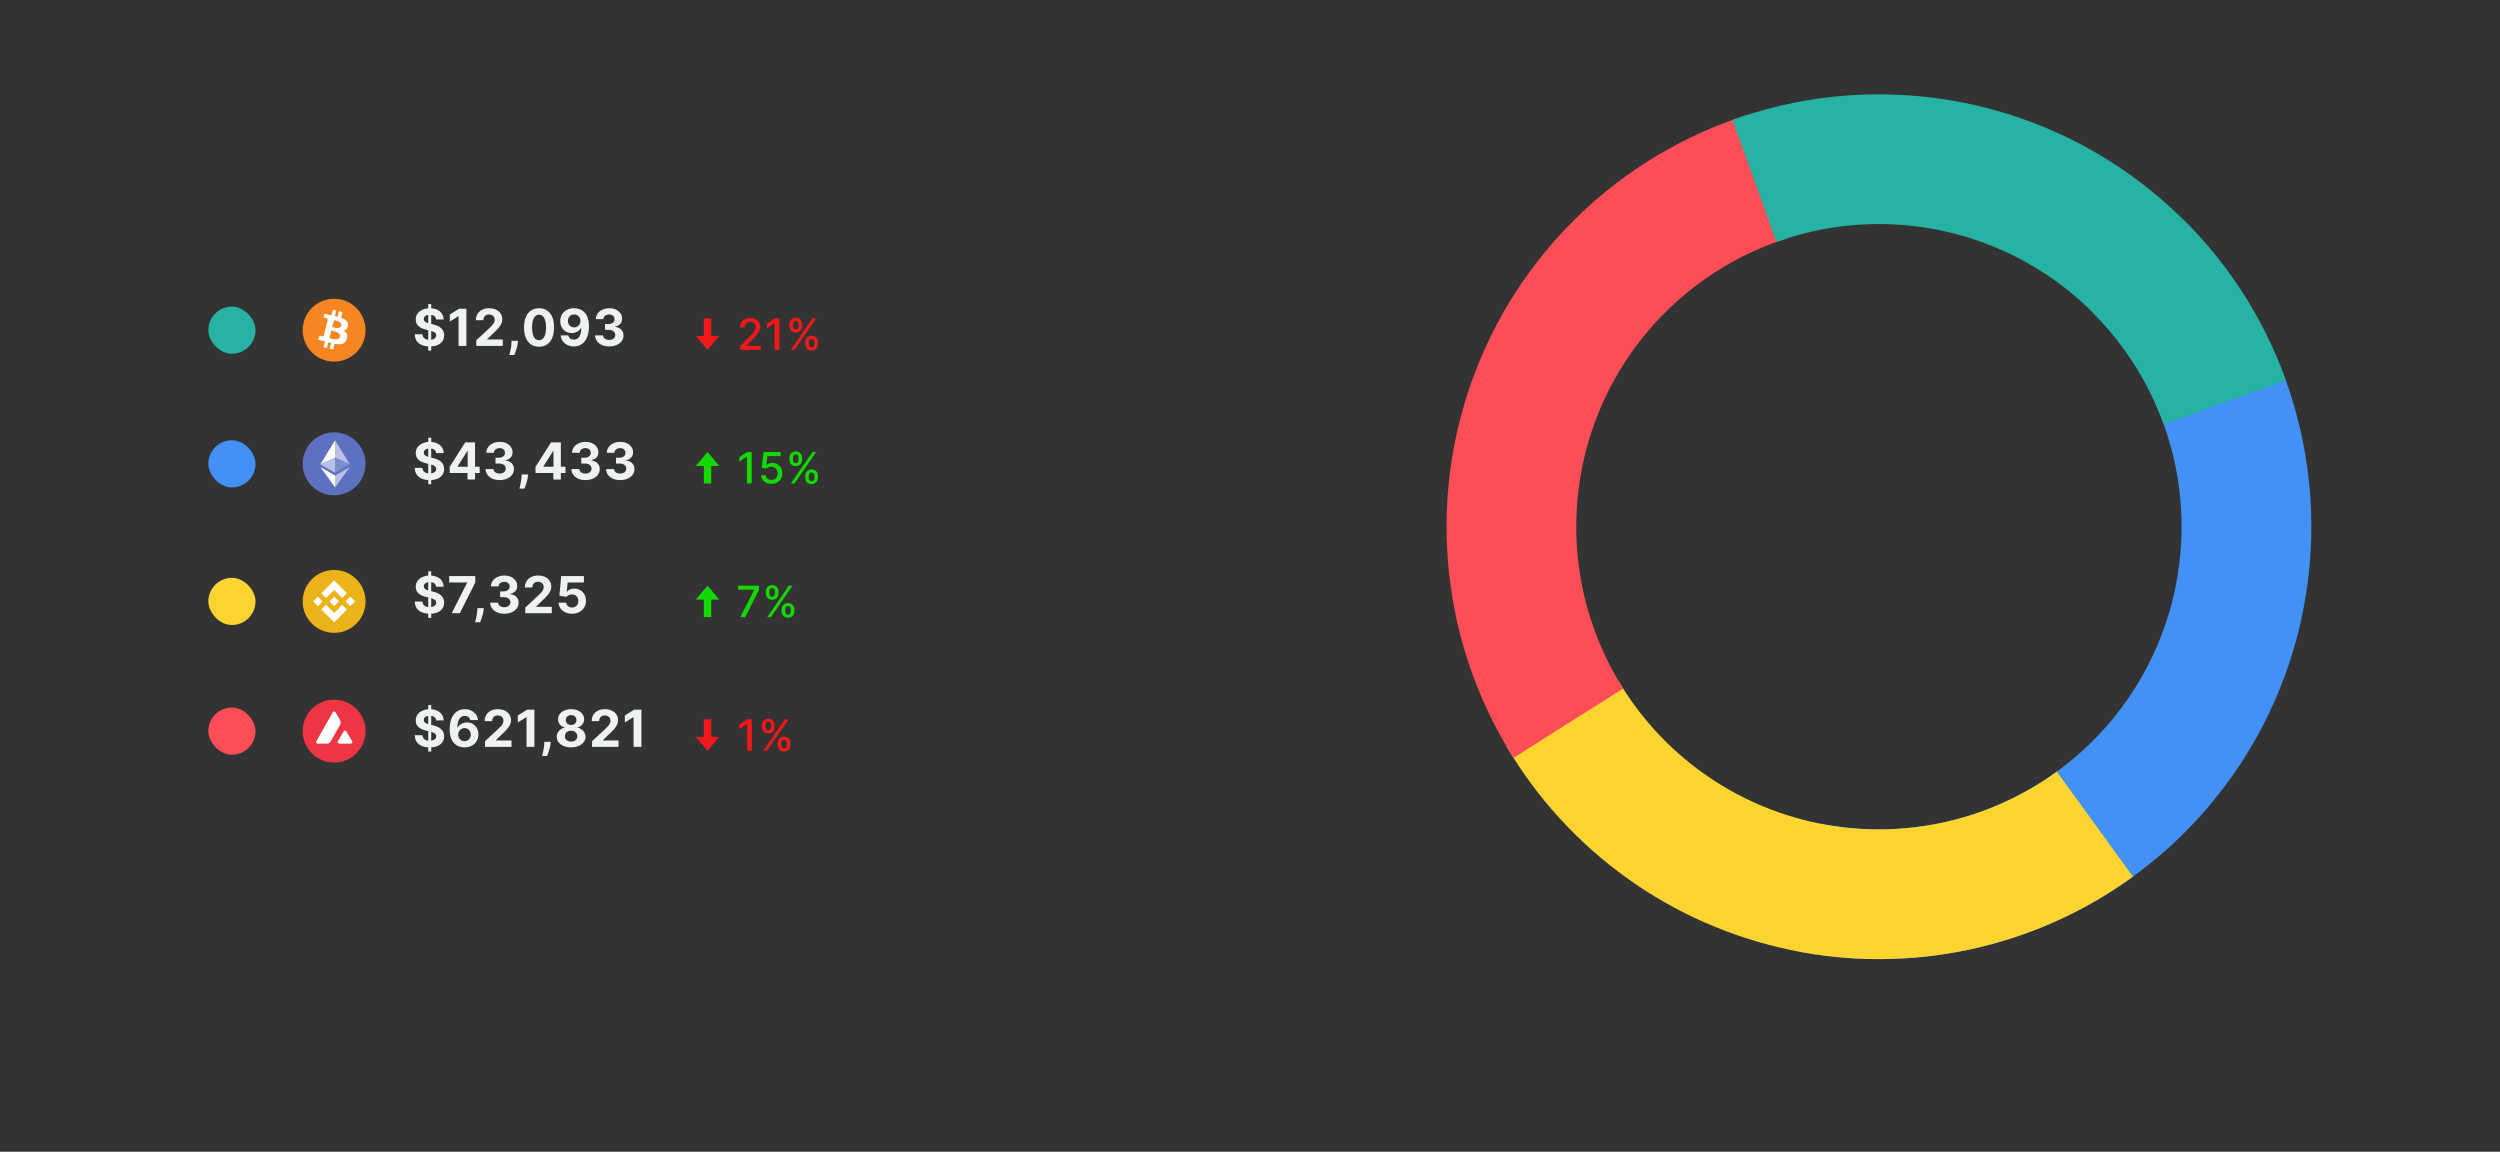 <svg width="636" height="293" viewBox="0 0 636 293" fill="none" xmlns="http://www.w3.org/2000/svg">
<rect x="0" y="0" width="636" height="293" fill="#333333" stroke="none"/>
<path d="M555.782 56.218C572.404 72.84 583.264 94.35 586.77 117.594C590.276 140.838 586.243 164.594 575.263 185.38C564.283 206.165 546.934 222.886 525.758 233.092C504.582 243.298 480.693 246.451 457.594 242.091L463.716 209.664C479.885 212.716 496.607 210.508 511.43 203.364C526.254 196.22 538.398 184.515 546.084 169.966C553.77 155.416 556.593 138.787 554.139 122.516C551.685 106.245 544.083 91.188 532.447 79.553L555.782 56.218Z" fill="#4391F4"/>
<path d="M542.63 223.011C530.22 232.022 516.063 238.338 501.068 241.554C486.073 244.77 470.571 244.815 455.558 241.686C440.544 238.557 426.351 232.324 413.889 223.385C401.427 214.447 390.972 203.002 383.194 189.784L411.636 173.049C417.08 182.301 424.399 190.313 433.122 196.57C441.846 202.827 451.781 207.19 462.29 209.38C472.8 211.571 483.651 211.539 494.148 209.288C504.644 207.037 514.554 202.615 523.241 196.308L542.63 223.011Z" fill="#FED530"/>
<path d="M385.034 192.798C376.061 178.612 370.454 162.56 368.643 145.872C366.831 129.185 368.862 112.304 374.581 96.522C380.3 80.741 389.555 66.477 401.637 54.825C413.719 43.172 428.308 34.439 444.286 29.294L454.4 60.706C443.216 64.307 433.004 70.42 424.546 78.577C416.089 86.734 409.61 96.718 405.607 107.765C401.604 118.813 400.182 130.629 401.45 142.311C402.718 153.992 406.643 165.228 412.924 175.159L385.034 192.798Z" fill="#FD4E57"/>
<path d="M440.753 30.498C454.345 25.607 468.768 23.44 483.197 24.123C497.626 24.805 511.78 28.323 524.85 34.476C537.919 40.628 549.649 49.294 559.37 59.98C569.09 70.666 576.611 83.161 581.502 96.753L550.451 107.927C547.028 98.413 541.763 89.666 534.959 82.186C528.155 74.706 519.944 68.64 510.795 64.333C501.646 60.026 491.739 57.564 481.638 57.086C471.538 56.608 461.442 58.125 451.927 61.548L440.753 30.498Z" fill="#26B3A3"/>
<path d="M108.942 89.182V77.364H109.7V89.182H108.942ZM110.951 81.265C110.914 80.892 110.755 80.603 110.475 80.397C110.195 80.191 109.815 80.087 109.335 80.087C109.009 80.087 108.733 80.133 108.509 80.226C108.284 80.315 108.112 80.44 107.991 80.6C107.875 80.76 107.816 80.941 107.816 81.144C107.81 81.314 107.845 81.462 107.922 81.588C108.002 81.714 108.112 81.823 108.25 81.915C108.388 82.005 108.549 82.083 108.73 82.151C108.912 82.216 109.106 82.271 109.312 82.317L110.161 82.52C110.574 82.613 110.952 82.736 111.297 82.89C111.642 83.043 111.94 83.233 112.192 83.457C112.445 83.682 112.64 83.947 112.779 84.251C112.92 84.556 112.993 84.905 112.996 85.299C112.993 85.878 112.845 86.38 112.553 86.804C112.263 87.226 111.845 87.554 111.297 87.788C110.752 88.019 110.095 88.134 109.326 88.134C108.562 88.134 107.898 88.017 107.331 87.783C106.768 87.549 106.328 87.203 106.011 86.744C105.697 86.283 105.532 85.712 105.517 85.032H107.451C107.473 85.349 107.564 85.613 107.724 85.826C107.887 86.035 108.104 86.193 108.375 86.301C108.649 86.406 108.958 86.458 109.303 86.458C109.641 86.458 109.935 86.409 110.184 86.31C110.437 86.212 110.632 86.075 110.771 85.9C110.909 85.724 110.978 85.522 110.978 85.295C110.978 85.082 110.915 84.904 110.789 84.759C110.666 84.615 110.484 84.492 110.244 84.39C110.007 84.288 109.717 84.196 109.372 84.113L108.342 83.854C107.545 83.66 106.916 83.357 106.454 82.945C105.993 82.533 105.763 81.977 105.766 81.278C105.763 80.706 105.916 80.206 106.223 79.778C106.534 79.35 106.96 79.016 107.502 78.776C108.044 78.536 108.659 78.416 109.349 78.416C110.05 78.416 110.663 78.536 111.186 78.776C111.712 79.016 112.122 79.35 112.414 79.778C112.706 80.206 112.857 80.701 112.866 81.265H110.951ZM118.658 78.546V88H116.659V80.443H116.604L114.439 81.8V80.027L116.779 78.546H118.658ZM121.165 88V86.56L124.531 83.444C124.817 83.166 125.057 82.917 125.251 82.696C125.448 82.474 125.597 82.257 125.699 82.045C125.8 81.829 125.851 81.597 125.851 81.348C125.851 81.071 125.788 80.832 125.662 80.632C125.536 80.429 125.363 80.274 125.145 80.166C124.926 80.055 124.678 80 124.401 80C124.112 80 123.86 80.058 123.644 80.175C123.429 80.292 123.263 80.46 123.146 80.678C123.029 80.897 122.97 81.157 122.97 81.459H121.073C121.073 80.84 121.213 80.303 121.493 79.847C121.773 79.392 122.165 79.039 122.67 78.79C123.175 78.541 123.757 78.416 124.415 78.416C125.092 78.416 125.682 78.536 126.183 78.776C126.688 79.013 127.08 79.343 127.361 79.764C127.641 80.186 127.781 80.669 127.781 81.214C127.781 81.571 127.71 81.923 127.568 82.271C127.43 82.619 127.182 83.005 126.825 83.43C126.468 83.851 125.965 84.358 125.315 84.948L123.935 86.301V86.366H127.905V88H121.165ZM131.77 86.707L131.719 87.215C131.679 87.621 131.602 88.026 131.488 88.429C131.377 88.836 131.26 89.203 131.137 89.533C131.017 89.862 130.92 90.121 130.846 90.308H129.572C129.618 90.127 129.681 89.873 129.761 89.546C129.841 89.223 129.917 88.86 129.988 88.457C130.058 88.054 130.103 87.643 130.122 87.224L130.145 86.707H131.77ZM137.135 88.208C136.341 88.205 135.658 88.009 135.086 87.621C134.516 87.234 134.078 86.672 133.77 85.936C133.465 85.201 133.315 84.316 133.318 83.282C133.318 82.251 133.47 81.372 133.775 80.646C134.082 79.92 134.521 79.367 135.09 78.989C135.663 78.607 136.344 78.416 137.135 78.416C137.926 78.416 138.607 78.607 139.176 78.989C139.748 79.37 140.188 79.924 140.496 80.651C140.804 81.374 140.956 82.251 140.953 83.282C140.953 84.319 140.799 85.206 140.492 85.941C140.187 86.677 139.75 87.238 139.181 87.626C138.611 88.014 137.929 88.208 137.135 88.208ZM137.135 86.55C137.677 86.55 138.11 86.278 138.433 85.733C138.756 85.189 138.916 84.371 138.913 83.282C138.913 82.565 138.839 81.968 138.691 81.491C138.547 81.014 138.34 80.655 138.073 80.415C137.808 80.175 137.496 80.055 137.135 80.055C136.597 80.055 136.166 80.324 135.843 80.863C135.52 81.401 135.357 82.208 135.353 83.282C135.353 84.008 135.426 84.615 135.57 85.101C135.718 85.584 135.926 85.947 136.194 86.19C136.461 86.43 136.775 86.55 137.135 86.55ZM146.059 78.416C146.546 78.416 147.013 78.498 147.463 78.661C147.915 78.824 148.318 79.084 148.672 79.441C149.029 79.798 149.311 80.272 149.517 80.863C149.726 81.451 149.833 82.172 149.836 83.028C149.836 83.831 149.745 84.548 149.563 85.179C149.385 85.807 149.128 86.341 148.792 86.781C148.457 87.221 148.052 87.557 147.578 87.788C147.104 88.015 146.575 88.129 145.99 88.129C145.359 88.129 144.802 88.008 144.319 87.765C143.836 87.518 143.446 87.184 143.151 86.763C142.859 86.338 142.682 85.861 142.62 85.332H144.591C144.668 85.676 144.83 85.944 145.076 86.135C145.322 86.323 145.627 86.416 145.99 86.416C146.606 86.416 147.073 86.149 147.394 85.613C147.714 85.075 147.875 84.338 147.878 83.402H147.814C147.672 83.679 147.481 83.918 147.241 84.118C147.001 84.314 146.726 84.467 146.415 84.575C146.107 84.682 145.779 84.736 145.432 84.736C144.875 84.736 144.377 84.605 143.94 84.344C143.503 84.082 143.159 83.722 142.906 83.263C142.654 82.805 142.528 82.282 142.528 81.694C142.525 81.06 142.671 80.495 142.966 80C143.262 79.504 143.674 79.116 144.204 78.836C144.736 78.553 145.355 78.413 146.059 78.416ZM146.073 79.986C145.762 79.986 145.485 80.06 145.242 80.207C145.002 80.355 144.811 80.554 144.67 80.803C144.531 81.052 144.464 81.331 144.467 81.638C144.467 81.949 144.534 82.229 144.67 82.479C144.808 82.725 144.996 82.922 145.233 83.07C145.473 83.214 145.747 83.287 146.055 83.287C146.286 83.287 146.5 83.243 146.696 83.157C146.893 83.071 147.064 82.953 147.209 82.802C147.357 82.648 147.472 82.471 147.555 82.271C147.638 82.071 147.68 81.859 147.68 81.634C147.677 81.335 147.606 81.061 147.467 80.812C147.329 80.563 147.138 80.363 146.895 80.212C146.652 80.061 146.378 79.986 146.073 79.986ZM154.975 88.129C154.286 88.129 153.672 88.011 153.133 87.774C152.598 87.534 152.175 87.204 151.864 86.786C151.556 86.364 151.398 85.878 151.388 85.327H153.401C153.413 85.558 153.489 85.761 153.627 85.936C153.769 86.109 153.957 86.243 154.191 86.338C154.424 86.433 154.688 86.481 154.98 86.481C155.285 86.481 155.554 86.427 155.788 86.32C156.022 86.212 156.205 86.063 156.337 85.872C156.47 85.681 156.536 85.461 156.536 85.212C156.536 84.959 156.465 84.736 156.323 84.542C156.185 84.345 155.985 84.191 155.723 84.081C155.465 83.97 155.157 83.914 154.8 83.914H153.918V82.446H154.8C155.101 82.446 155.368 82.394 155.599 82.289C155.832 82.185 156.014 82.04 156.143 81.856C156.273 81.668 156.337 81.449 156.337 81.2C156.337 80.963 156.28 80.755 156.166 80.577C156.056 80.395 155.899 80.254 155.695 80.152C155.495 80.05 155.262 80 154.994 80C154.723 80 154.475 80.049 154.251 80.147C154.026 80.243 153.846 80.38 153.71 80.558C153.575 80.737 153.503 80.946 153.493 81.186H151.578C151.587 80.641 151.742 80.161 152.044 79.746C152.345 79.33 152.752 79.006 153.263 78.772C153.777 78.535 154.357 78.416 155.003 78.416C155.655 78.416 156.226 78.535 156.716 78.772C157.205 79.009 157.585 79.329 157.856 79.732C158.13 80.132 158.265 80.581 158.262 81.08C158.265 81.609 158.101 82.051 157.768 82.405C157.439 82.759 157.01 82.983 156.48 83.079V83.153C157.176 83.242 157.705 83.484 158.068 83.877C158.435 84.268 158.616 84.758 158.613 85.346C158.616 85.884 158.461 86.363 158.147 86.781C157.836 87.2 157.407 87.529 156.859 87.769C156.311 88.009 155.683 88.129 154.975 88.129Z" fill="#EFF2F3"/>
<path d="M179.062 85.453V81H180.938V85.453H183L180 89L177 85.455L179.062 85.453Z" fill="#F31819"/>
<path d="M188.275 89V88.125L190.982 85.32C191.271 85.016 191.509 84.749 191.697 84.519C191.887 84.288 192.029 84.068 192.122 83.859C192.216 83.651 192.263 83.43 192.263 83.195C192.263 82.93 192.201 82.701 192.076 82.508C191.951 82.312 191.78 82.163 191.564 82.059C191.348 81.952 191.104 81.898 190.833 81.898C190.547 81.898 190.297 81.957 190.083 82.074C189.87 82.191 189.706 82.357 189.591 82.57C189.477 82.784 189.419 83.034 189.419 83.32H188.267C188.267 82.833 188.379 82.408 188.603 82.043C188.827 81.678 189.134 81.396 189.525 81.195C189.915 80.992 190.359 80.891 190.857 80.891C191.359 80.891 191.802 80.991 192.185 81.191C192.57 81.389 192.871 81.66 193.087 82.004C193.303 82.345 193.412 82.731 193.412 83.16C193.412 83.457 193.356 83.747 193.244 84.031C193.134 84.315 192.943 84.632 192.669 84.981C192.396 85.327 192.016 85.747 191.529 86.242L189.939 87.906V87.965H193.54V89H188.275ZM198.276 81V89H197.065V82.211H197.018L195.104 83.461V82.305L197.1 81H198.276ZM204.836 87.5V87.078C204.836 86.776 204.898 86.5 205.023 86.25C205.151 85.997 205.336 85.796 205.578 85.644C205.823 85.491 206.118 85.414 206.465 85.414C206.819 85.414 207.116 85.49 207.355 85.641C207.595 85.792 207.776 85.993 207.898 86.246C208.023 86.499 208.086 86.776 208.086 87.078V87.5C208.086 87.802 208.023 88.079 207.898 88.332C207.773 88.582 207.59 88.784 207.348 88.938C207.108 89.088 206.814 89.164 206.465 89.164C206.113 89.164 205.816 89.088 205.574 88.938C205.332 88.784 205.148 88.582 205.023 88.332C204.898 88.079 204.836 87.802 204.836 87.5ZM205.746 87.078V87.5C205.746 87.724 205.799 87.927 205.906 88.109C206.013 88.292 206.199 88.383 206.465 88.383C206.728 88.383 206.911 88.292 207.016 88.109C207.12 87.927 207.172 87.724 207.172 87.5V87.078C207.172 86.854 207.121 86.651 207.02 86.469C206.921 86.287 206.736 86.195 206.465 86.195C206.204 86.195 206.02 86.287 205.91 86.469C205.801 86.651 205.746 86.854 205.746 87.078ZM200.812 82.922V82.5C200.812 82.198 200.875 81.921 201 81.668C201.128 81.415 201.312 81.213 201.555 81.062C201.799 80.912 202.095 80.836 202.441 80.836C202.796 80.836 203.092 80.912 203.332 81.062C203.572 81.213 203.753 81.415 203.875 81.668C203.997 81.921 204.059 82.198 204.059 82.5V82.922C204.059 83.224 203.996 83.501 203.871 83.754C203.749 84.004 203.566 84.206 203.324 84.359C203.085 84.51 202.79 84.586 202.441 84.586C202.087 84.586 201.789 84.51 201.547 84.359C201.307 84.206 201.125 84.004 201 83.754C200.875 83.501 200.812 83.224 200.812 82.922ZM201.727 82.5V82.922C201.727 83.146 201.779 83.349 201.883 83.531C201.99 83.713 202.176 83.805 202.441 83.805C202.702 83.805 202.884 83.713 202.988 83.531C203.095 83.349 203.148 83.146 203.148 82.922V82.5C203.148 82.276 203.098 82.073 202.996 81.891C202.895 81.708 202.71 81.617 202.441 81.617C202.181 81.617 201.996 81.708 201.887 81.891C201.78 82.073 201.727 82.276 201.727 82.5ZM201.184 89L206.684 81H207.617L202.117 89H201.184Z" fill="#F31819"/>
<rect x="53" y="78" width="12" height="12" rx="6" fill="#26B3A3"/>
<path d="M108.942 157.182V145.364H109.7V157.182H108.942ZM110.951 149.265C110.914 148.892 110.755 148.603 110.475 148.397C110.195 148.19 109.815 148.087 109.335 148.087C109.009 148.087 108.733 148.134 108.509 148.226C108.284 148.315 108.112 148.44 107.991 148.6C107.875 148.76 107.816 148.941 107.816 149.145C107.81 149.314 107.845 149.462 107.922 149.588C108.002 149.714 108.112 149.823 108.25 149.915C108.388 150.005 108.549 150.083 108.73 150.151C108.912 150.216 109.106 150.271 109.312 150.317L110.161 150.52C110.574 150.613 110.952 150.736 111.297 150.89C111.642 151.043 111.94 151.233 112.192 151.457C112.445 151.682 112.64 151.947 112.779 152.251C112.92 152.556 112.993 152.905 112.996 153.299C112.993 153.878 112.845 154.38 112.553 154.804C112.263 155.226 111.845 155.554 111.297 155.788C110.752 156.018 110.095 156.134 109.326 156.134C108.562 156.134 107.898 156.017 107.331 155.783C106.768 155.549 106.328 155.203 106.011 154.744C105.697 154.283 105.532 153.712 105.517 153.032H107.451C107.473 153.349 107.564 153.613 107.724 153.826C107.887 154.035 108.104 154.193 108.375 154.301C108.649 154.406 108.958 154.458 109.303 154.458C109.641 154.458 109.935 154.409 110.184 154.31C110.437 154.212 110.632 154.075 110.771 153.9C110.909 153.724 110.978 153.522 110.978 153.295C110.978 153.082 110.915 152.904 110.789 152.759C110.666 152.615 110.484 152.491 110.244 152.39C110.007 152.288 109.717 152.196 109.372 152.113L108.342 151.854C107.545 151.661 106.916 151.357 106.454 150.945C105.993 150.533 105.763 149.977 105.766 149.278C105.763 148.706 105.916 148.206 106.223 147.778C106.534 147.35 106.96 147.016 107.502 146.776C108.044 146.536 108.659 146.416 109.349 146.416C110.05 146.416 110.663 146.536 111.186 146.776C111.712 147.016 112.122 147.35 112.414 147.778C112.706 148.206 112.857 148.701 112.866 149.265H110.951ZM114.919 156L118.838 148.244V148.18H114.273V146.545H120.906V148.203L116.982 156H114.919ZM123.067 154.707L123.016 155.215C122.976 155.621 122.899 156.026 122.786 156.429C122.675 156.836 122.558 157.203 122.435 157.533C122.315 157.862 122.218 158.121 122.144 158.308H120.87C120.916 158.127 120.979 157.873 121.059 157.547C121.139 157.223 121.214 156.86 121.285 156.457C121.356 156.054 121.401 155.643 121.419 155.224L121.442 154.707H123.067ZM128.297 156.129C127.607 156.129 126.993 156.011 126.455 155.774C125.919 155.534 125.496 155.204 125.185 154.786C124.878 154.364 124.719 153.878 124.71 153.327H126.723C126.735 153.558 126.81 153.761 126.949 153.936C127.09 154.109 127.278 154.243 127.512 154.338C127.746 154.433 128.009 154.481 128.301 154.481C128.606 154.481 128.875 154.427 129.109 154.32C129.343 154.212 129.526 154.063 129.659 153.872C129.791 153.681 129.857 153.461 129.857 153.212C129.857 152.959 129.786 152.736 129.645 152.542C129.506 152.345 129.306 152.191 129.045 152.081C128.786 151.97 128.478 151.914 128.121 151.914H127.24V150.446H128.121C128.423 150.446 128.689 150.394 128.92 150.289C129.154 150.185 129.336 150.04 129.465 149.855C129.594 149.668 129.659 149.449 129.659 149.2C129.659 148.963 129.602 148.755 129.488 148.577C129.377 148.395 129.22 148.254 129.017 148.152C128.817 148.05 128.583 148 128.315 148C128.045 148 127.797 148.049 127.572 148.147C127.347 148.243 127.167 148.38 127.032 148.558C126.897 148.737 126.824 148.946 126.815 149.186H124.899C124.908 148.641 125.064 148.161 125.365 147.746C125.667 147.33 126.073 147.006 126.584 146.772C127.098 146.535 127.678 146.416 128.325 146.416C128.977 146.416 129.548 146.535 130.037 146.772C130.527 147.009 130.907 147.329 131.178 147.732C131.451 148.132 131.587 148.581 131.584 149.08C131.587 149.609 131.422 150.051 131.09 150.405C130.761 150.759 130.331 150.983 129.802 151.079V151.153C130.497 151.242 131.027 151.484 131.39 151.877C131.756 152.268 131.938 152.758 131.935 153.346C131.938 153.884 131.782 154.363 131.468 154.781C131.158 155.2 130.728 155.529 130.18 155.769C129.633 156.009 129.005 156.129 128.297 156.129ZM133.632 156V154.56L136.997 151.444C137.283 151.167 137.523 150.917 137.717 150.696C137.914 150.474 138.063 150.257 138.165 150.045C138.266 149.829 138.317 149.597 138.317 149.348C138.317 149.071 138.254 148.832 138.128 148.632C138.002 148.429 137.829 148.274 137.611 148.166C137.392 148.055 137.145 148 136.868 148C136.578 148 136.326 148.058 136.111 148.175C135.895 148.292 135.729 148.46 135.612 148.678C135.495 148.897 135.437 149.157 135.437 149.458H133.539C133.539 148.84 133.679 148.303 133.959 147.847C134.239 147.392 134.632 147.039 135.137 146.79C135.641 146.541 136.223 146.416 136.882 146.416C137.559 146.416 138.148 146.536 138.65 146.776C139.154 147.013 139.547 147.343 139.827 147.764C140.107 148.186 140.247 148.669 140.247 149.214C140.247 149.571 140.176 149.923 140.035 150.271C139.896 150.619 139.648 151.005 139.291 151.43C138.934 151.851 138.431 152.358 137.782 152.949L136.401 154.301V154.366H140.372V156H133.632ZM145.533 156.129C144.881 156.129 144.299 156.009 143.788 155.769C143.28 155.529 142.877 155.198 142.579 154.777C142.28 154.355 142.125 153.872 142.112 153.327H144.051C144.073 153.693 144.227 153.99 144.513 154.218C144.799 154.446 145.139 154.56 145.533 154.56C145.847 154.56 146.124 154.49 146.364 154.352C146.607 154.21 146.797 154.015 146.932 153.766C147.07 153.513 147.14 153.224 147.14 152.898C147.14 152.565 147.069 152.273 146.927 152.021C146.789 151.768 146.596 151.571 146.35 151.43C146.104 151.288 145.822 151.216 145.505 151.213C145.228 151.213 144.959 151.27 144.698 151.384C144.439 151.497 144.237 151.653 144.093 151.85L142.315 151.531L142.763 146.545H148.543V148.18H144.411L144.167 150.548H144.222C144.388 150.314 144.639 150.12 144.975 149.966C145.31 149.812 145.685 149.735 146.101 149.735C146.67 149.735 147.178 149.869 147.624 150.137C148.071 150.405 148.423 150.773 148.682 151.24C148.94 151.705 149.068 152.241 149.065 152.847C149.068 153.484 148.92 154.05 148.622 154.546C148.326 155.038 147.912 155.426 147.38 155.709C146.85 155.989 146.235 156.129 145.533 156.129Z" fill="#EFF2F3"/>
<path d="M179.062 152.547V157H180.938V152.547H183L180 149L177 152.545L179.062 152.547Z" fill="#13D802"/>
<path d="M188.34 157L191.832 150.094V150.035H187.793V149H193.082V150.07L189.601 157H188.34ZM198.836 155.5V155.078C198.836 154.776 198.898 154.5 199.023 154.25C199.151 153.997 199.336 153.796 199.578 153.645C199.823 153.491 200.118 153.414 200.465 153.414C200.819 153.414 201.116 153.49 201.355 153.641C201.595 153.792 201.776 153.993 201.898 154.246C202.023 154.499 202.086 154.776 202.086 155.078V155.5C202.086 155.802 202.023 156.079 201.898 156.332C201.773 156.582 201.59 156.784 201.348 156.937C201.108 157.089 200.814 157.164 200.465 157.164C200.113 157.164 199.816 157.089 199.574 156.937C199.332 156.784 199.148 156.582 199.023 156.332C198.898 156.079 198.836 155.802 198.836 155.5ZM199.746 155.078V155.5C199.746 155.724 199.799 155.927 199.906 156.109C200.013 156.292 200.199 156.383 200.465 156.383C200.728 156.383 200.911 156.292 201.016 156.109C201.12 155.927 201.172 155.724 201.172 155.5V155.078C201.172 154.854 201.121 154.651 201.02 154.469C200.921 154.286 200.736 154.195 200.465 154.195C200.204 154.195 200.02 154.286 199.91 154.469C199.801 154.651 199.746 154.854 199.746 155.078ZM194.812 150.922V150.5C194.812 150.198 194.875 149.921 195 149.668C195.128 149.415 195.312 149.214 195.555 149.062C195.799 148.911 196.095 148.836 196.441 148.836C196.796 148.836 197.092 148.911 197.332 149.062C197.572 149.214 197.753 149.415 197.875 149.668C197.997 149.921 198.059 150.198 198.059 150.5V150.922C198.059 151.224 197.996 151.501 197.871 151.754C197.749 152.004 197.566 152.206 197.324 152.359C197.085 152.51 196.79 152.586 196.441 152.586C196.087 152.586 195.789 152.51 195.547 152.359C195.307 152.206 195.125 152.004 195 151.754C194.875 151.501 194.812 151.224 194.812 150.922ZM195.727 150.5V150.922C195.727 151.146 195.779 151.349 195.883 151.531C195.99 151.714 196.176 151.805 196.441 151.805C196.702 151.805 196.884 151.714 196.988 151.531C197.095 151.349 197.148 151.146 197.148 150.922V150.5C197.148 150.276 197.098 150.073 196.996 149.891C196.895 149.708 196.71 149.617 196.441 149.617C196.181 149.617 195.996 149.708 195.887 149.891C195.78 150.073 195.727 150.276 195.727 150.5ZM195.184 157L200.684 149H201.617L196.117 157H195.184Z" fill="#13D802"/>
<rect x="53" y="147" width="12" height="12" rx="6" fill="#FED530"/>
<path d="M108.942 123.182V111.364H109.7V123.182H108.942ZM110.951 115.265C110.914 114.892 110.755 114.603 110.475 114.397C110.195 114.19 109.815 114.087 109.335 114.087C109.009 114.087 108.733 114.134 108.509 114.226C108.284 114.315 108.112 114.44 107.991 114.6C107.875 114.76 107.816 114.941 107.816 115.145C107.81 115.314 107.845 115.462 107.922 115.588C108.002 115.714 108.112 115.823 108.25 115.915C108.388 116.005 108.549 116.083 108.73 116.151C108.912 116.216 109.106 116.271 109.312 116.317L110.161 116.52C110.574 116.613 110.952 116.736 111.297 116.89C111.642 117.043 111.94 117.233 112.192 117.457C112.445 117.682 112.64 117.947 112.779 118.251C112.92 118.556 112.993 118.905 112.996 119.299C112.993 119.878 112.845 120.38 112.553 120.804C112.263 121.226 111.845 121.554 111.297 121.788C110.752 122.018 110.095 122.134 109.326 122.134C108.562 122.134 107.898 122.017 107.331 121.783C106.768 121.549 106.328 121.203 106.011 120.744C105.697 120.283 105.532 119.712 105.517 119.032H107.451C107.473 119.349 107.564 119.613 107.724 119.826C107.887 120.035 108.104 120.193 108.375 120.301C108.649 120.406 108.958 120.458 109.303 120.458C109.641 120.458 109.935 120.409 110.184 120.31C110.437 120.212 110.632 120.075 110.771 119.9C110.909 119.724 110.978 119.522 110.978 119.295C110.978 119.082 110.915 118.904 110.789 118.759C110.666 118.615 110.484 118.491 110.244 118.39C110.007 118.288 109.717 118.196 109.372 118.113L108.342 117.854C107.545 117.661 106.916 117.357 106.454 116.945C105.993 116.533 105.763 115.977 105.766 115.278C105.763 114.706 105.916 114.206 106.223 113.778C106.534 113.35 106.96 113.016 107.502 112.776C108.044 112.536 108.659 112.416 109.349 112.416C110.05 112.416 110.663 112.536 111.186 112.776C111.712 113.016 112.122 113.35 112.414 113.778C112.706 114.206 112.857 114.701 112.866 115.265H110.951ZM114.402 120.338V118.764L118.349 112.545H119.706V114.724H118.903L116.415 118.662V118.736H122.024V120.338H114.402ZM118.94 122V119.858L118.977 119.161V112.545H120.851V122H118.94ZM127.11 122.129C126.421 122.129 125.807 122.011 125.268 121.774C124.733 121.534 124.309 121.204 123.999 120.786C123.691 120.364 123.532 119.878 123.523 119.327H125.536C125.548 119.558 125.624 119.761 125.762 119.936C125.904 120.109 126.091 120.243 126.325 120.338C126.559 120.433 126.822 120.481 127.115 120.481C127.419 120.481 127.689 120.427 127.923 120.32C128.157 120.212 128.34 120.063 128.472 119.872C128.604 119.681 128.67 119.461 128.67 119.212C128.67 118.959 128.6 118.736 128.458 118.542C128.32 118.345 128.12 118.191 127.858 118.081C127.599 117.97 127.292 117.914 126.935 117.914H126.053V116.446H126.935C127.236 116.446 127.503 116.394 127.733 116.289C127.967 116.185 128.149 116.04 128.278 115.855C128.407 115.668 128.472 115.449 128.472 115.2C128.472 114.963 128.415 114.755 128.301 114.577C128.19 114.395 128.033 114.254 127.83 114.152C127.63 114.05 127.396 114 127.129 114C126.858 114 126.61 114.049 126.385 114.147C126.161 114.243 125.981 114.38 125.845 114.558C125.71 114.737 125.637 114.946 125.628 115.186H123.712C123.722 114.641 123.877 114.161 124.179 113.746C124.48 113.33 124.887 113.006 125.397 112.772C125.911 112.535 126.492 112.416 127.138 112.416C127.79 112.416 128.361 112.535 128.851 112.772C129.34 113.009 129.72 113.329 129.991 113.732C130.265 114.132 130.4 114.581 130.397 115.08C130.4 115.609 130.235 116.051 129.903 116.405C129.574 116.759 129.144 116.983 128.615 117.079V117.153C129.311 117.242 129.84 117.484 130.203 117.877C130.569 118.268 130.751 118.758 130.748 119.346C130.751 119.884 130.596 120.363 130.282 120.781C129.971 121.2 129.541 121.529 128.994 121.769C128.446 122.009 127.818 122.129 127.11 122.129ZM134.334 120.707L134.283 121.215C134.243 121.621 134.166 122.026 134.052 122.429C133.942 122.836 133.825 123.203 133.702 123.533C133.582 123.862 133.485 124.121 133.411 124.308H132.137C132.183 124.127 132.246 123.873 132.326 123.547C132.406 123.223 132.481 122.86 132.552 122.457C132.623 122.054 132.668 121.643 132.686 121.224L132.709 120.707H134.334ZM136.231 120.338V118.764L140.178 112.545H141.535V114.724H140.732L138.243 118.662V118.736H143.852V120.338H136.231ZM140.769 122V119.858L140.806 119.161V112.545H142.68V122H140.769ZM148.939 122.129C148.25 122.129 147.636 122.011 147.097 121.774C146.561 121.534 146.138 121.204 145.827 120.786C145.52 120.364 145.361 119.878 145.352 119.327H147.365C147.377 119.558 147.452 119.761 147.591 119.936C147.732 120.109 147.92 120.243 148.154 120.338C148.388 120.433 148.651 120.481 148.944 120.481C149.248 120.481 149.518 120.427 149.751 120.32C149.985 120.212 150.168 120.063 150.301 119.872C150.433 119.681 150.499 119.461 150.499 119.212C150.499 118.959 150.429 118.736 150.287 118.542C150.148 118.345 149.948 118.191 149.687 118.081C149.428 117.97 149.121 117.914 148.764 117.914H147.882V116.446H148.764C149.065 116.446 149.331 116.394 149.562 116.289C149.796 116.185 149.978 116.04 150.107 115.855C150.236 115.668 150.301 115.449 150.301 115.2C150.301 114.963 150.244 114.755 150.13 114.577C150.019 114.395 149.862 114.254 149.659 114.152C149.459 114.05 149.225 114 148.957 114C148.687 114 148.439 114.049 148.214 114.147C147.989 114.243 147.809 114.38 147.674 114.558C147.539 114.737 147.466 114.946 147.457 115.186H145.541C145.55 114.641 145.706 114.161 146.007 113.746C146.309 113.33 146.715 113.006 147.226 112.772C147.74 112.535 148.32 112.416 148.967 112.416C149.619 112.416 150.19 112.535 150.679 112.772C151.169 113.009 151.549 113.329 151.82 113.732C152.094 114.132 152.229 114.581 152.226 115.08C152.229 115.609 152.064 116.051 151.732 116.405C151.403 116.759 150.973 116.983 150.444 117.079V117.153C151.139 117.242 151.669 117.484 152.032 117.877C152.398 118.268 152.58 118.758 152.577 119.346C152.58 119.884 152.424 120.363 152.11 120.781C151.8 121.2 151.37 121.529 150.822 121.769C150.275 122.009 149.647 122.129 148.939 122.129ZM157.768 122.129C157.079 122.129 156.465 122.011 155.926 121.774C155.391 121.534 154.968 121.204 154.657 120.786C154.349 120.364 154.191 119.878 154.181 119.327H156.194C156.206 119.558 156.282 119.761 156.42 119.936C156.562 120.109 156.75 120.243 156.983 120.338C157.217 120.433 157.481 120.481 157.773 120.481C158.078 120.481 158.347 120.427 158.581 120.32C158.815 120.212 158.998 120.063 159.13 119.872C159.262 119.681 159.329 119.461 159.329 119.212C159.329 118.959 159.258 118.736 159.116 118.542C158.978 118.345 158.778 118.191 158.516 118.081C158.258 117.97 157.95 117.914 157.593 117.914H156.711V116.446H157.593C157.894 116.446 158.161 116.394 158.392 116.289C158.625 116.185 158.807 116.04 158.936 115.855C159.066 115.668 159.13 115.449 159.13 115.2C159.13 114.963 159.073 114.755 158.959 114.577C158.849 114.395 158.692 114.254 158.488 114.152C158.288 114.05 158.054 114 157.787 114C157.516 114 157.268 114.049 157.043 114.147C156.819 114.243 156.639 114.38 156.503 114.558C156.368 114.737 156.296 114.946 156.286 115.186H154.371C154.38 114.641 154.535 114.161 154.837 113.746C155.138 113.33 155.545 113.006 156.056 112.772C156.57 112.535 157.15 112.416 157.796 112.416C158.448 112.416 159.019 112.535 159.509 112.772C159.998 113.009 160.378 113.329 160.649 113.732C160.923 114.132 161.058 114.581 161.055 115.08C161.058 115.609 160.894 116.051 160.561 116.405C160.232 116.759 159.803 116.983 159.273 117.079V117.153C159.969 117.242 160.498 117.484 160.861 117.877C161.228 118.268 161.409 118.758 161.406 119.346C161.409 119.884 161.254 120.363 160.94 120.781C160.629 121.2 160.2 121.529 159.652 121.769C159.104 122.009 158.476 122.129 157.768 122.129Z" fill="#EFF2F3"/>
<path d="M180.938 118.547V123H179.062V118.547H177L180 115L183 118.545L180.938 118.547Z" fill="#13D802"/>
<path d="M191.235 115V123H190.024V116.211H189.977L188.063 117.461V116.305L190.059 115H191.235ZM196.259 123.109C195.77 123.109 195.33 123.016 194.939 122.828C194.551 122.638 194.241 122.378 194.009 122.047C193.778 121.716 193.654 121.339 193.638 120.914H194.81C194.839 121.258 194.991 121.54 195.267 121.762C195.543 121.983 195.874 122.094 196.259 122.094C196.567 122.094 196.839 122.023 197.076 121.883C197.315 121.74 197.503 121.543 197.638 121.293C197.776 121.043 197.845 120.758 197.845 120.437C197.845 120.112 197.775 119.822 197.634 119.566C197.494 119.311 197.3 119.111 197.052 118.965C196.808 118.819 196.526 118.745 196.209 118.742C195.967 118.742 195.723 118.784 195.478 118.867C195.233 118.951 195.036 119.06 194.884 119.195L193.779 119.031L194.228 115H198.627V116.035H195.232L194.978 118.273H195.025C195.181 118.122 195.388 117.996 195.646 117.895C195.907 117.793 196.185 117.742 196.482 117.742C196.969 117.742 197.403 117.858 197.783 118.09C198.166 118.322 198.467 118.638 198.685 119.039C198.907 119.437 199.016 119.896 199.013 120.414C199.016 120.932 198.899 121.395 198.662 121.801C198.427 122.207 198.102 122.527 197.685 122.762C197.271 122.993 196.796 123.109 196.259 123.109ZM204.836 121.5V121.078C204.836 120.776 204.898 120.5 205.023 120.25C205.151 119.997 205.336 119.796 205.578 119.645C205.823 119.491 206.118 119.414 206.465 119.414C206.819 119.414 207.116 119.49 207.355 119.641C207.595 119.792 207.776 119.993 207.898 120.246C208.023 120.499 208.086 120.776 208.086 121.078V121.5C208.086 121.802 208.023 122.079 207.898 122.332C207.773 122.582 207.59 122.784 207.348 122.937C207.108 123.089 206.814 123.164 206.465 123.164C206.113 123.164 205.816 123.089 205.574 122.937C205.332 122.784 205.148 122.582 205.023 122.332C204.898 122.079 204.836 121.802 204.836 121.5ZM205.746 121.078V121.5C205.746 121.724 205.799 121.927 205.906 122.109C206.013 122.292 206.199 122.383 206.465 122.383C206.728 122.383 206.911 122.292 207.016 122.109C207.12 121.927 207.172 121.724 207.172 121.5V121.078C207.172 120.854 207.121 120.651 207.02 120.469C206.921 120.286 206.736 120.195 206.465 120.195C206.204 120.195 206.02 120.286 205.91 120.469C205.801 120.651 205.746 120.854 205.746 121.078ZM200.812 116.922V116.5C200.812 116.198 200.875 115.921 201 115.668C201.128 115.415 201.312 115.214 201.555 115.062C201.799 114.911 202.095 114.836 202.441 114.836C202.796 114.836 203.092 114.911 203.332 115.062C203.572 115.214 203.753 115.415 203.875 115.668C203.997 115.921 204.059 116.198 204.059 116.5V116.922C204.059 117.224 203.996 117.501 203.871 117.754C203.749 118.004 203.566 118.206 203.324 118.359C203.085 118.51 202.79 118.586 202.441 118.586C202.087 118.586 201.789 118.51 201.547 118.359C201.307 118.206 201.125 118.004 201 117.754C200.875 117.501 200.812 117.224 200.812 116.922ZM201.727 116.5V116.922C201.727 117.146 201.779 117.349 201.883 117.531C201.99 117.714 202.176 117.805 202.441 117.805C202.702 117.805 202.884 117.714 202.988 117.531C203.095 117.349 203.148 117.146 203.148 116.922V116.5C203.148 116.276 203.098 116.073 202.996 115.891C202.895 115.708 202.71 115.617 202.441 115.617C202.181 115.617 201.996 115.708 201.887 115.891C201.78 116.073 201.727 116.276 201.727 116.5ZM201.184 123L206.684 115H207.617L202.117 123H201.184Z" fill="#13D802"/>
<rect x="53" y="112" width="12" height="12" rx="6" fill="#4391F4"/>
<path d="M108.942 191.182V179.364H109.7V191.182H108.942ZM110.951 183.265C110.914 182.892 110.755 182.603 110.475 182.397C110.195 182.19 109.815 182.087 109.335 182.087C109.009 182.087 108.733 182.134 108.509 182.226C108.284 182.315 108.112 182.44 107.991 182.6C107.875 182.76 107.816 182.941 107.816 183.145C107.81 183.314 107.845 183.462 107.922 183.588C108.002 183.714 108.112 183.823 108.25 183.915C108.388 184.005 108.549 184.083 108.73 184.151C108.912 184.216 109.106 184.271 109.312 184.317L110.161 184.52C110.574 184.613 110.952 184.736 111.297 184.89C111.642 185.043 111.94 185.233 112.192 185.457C112.445 185.682 112.64 185.947 112.779 186.251C112.92 186.556 112.993 186.905 112.996 187.299C112.993 187.878 112.845 188.38 112.553 188.804C112.263 189.226 111.845 189.554 111.297 189.788C110.752 190.018 110.095 190.134 109.326 190.134C108.562 190.134 107.898 190.017 107.331 189.783C106.768 189.549 106.328 189.203 106.011 188.744C105.697 188.283 105.532 187.712 105.517 187.032H107.451C107.473 187.349 107.564 187.613 107.724 187.826C107.887 188.035 108.104 188.193 108.375 188.301C108.649 188.406 108.958 188.458 109.303 188.458C109.641 188.458 109.935 188.409 110.184 188.31C110.437 188.212 110.632 188.075 110.771 187.9C110.909 187.724 110.978 187.522 110.978 187.295C110.978 187.082 110.915 186.904 110.789 186.759C110.666 186.615 110.484 186.491 110.244 186.39C110.007 186.288 109.717 186.196 109.372 186.113L108.342 185.854C107.545 185.661 106.916 185.357 106.454 184.945C105.993 184.533 105.763 183.977 105.766 183.278C105.763 182.706 105.916 182.206 106.223 181.778C106.534 181.35 106.96 181.016 107.502 180.776C108.044 180.536 108.659 180.416 109.349 180.416C110.05 180.416 110.663 180.536 111.186 180.776C111.712 181.016 112.122 181.35 112.414 181.778C112.706 182.206 112.857 182.701 112.866 183.265H110.951ZM118.173 190.129C117.687 190.126 117.218 190.045 116.765 189.885C116.316 189.725 115.913 189.464 115.556 189.104C115.199 188.744 114.916 188.267 114.706 187.673C114.5 187.079 114.397 186.35 114.397 185.485C114.4 184.691 114.491 183.982 114.67 183.357C114.851 182.729 115.11 182.197 115.445 181.76C115.784 181.323 116.188 180.99 116.659 180.762C117.13 180.532 117.658 180.416 118.243 180.416C118.874 180.416 119.431 180.539 119.914 180.786C120.397 181.029 120.785 181.359 121.077 181.778C121.373 182.197 121.551 182.666 121.613 183.186H119.641C119.565 182.857 119.403 182.598 119.157 182.411C118.911 182.223 118.606 182.129 118.243 182.129C117.627 182.129 117.159 182.397 116.839 182.932C116.522 183.468 116.361 184.196 116.355 185.116H116.419C116.561 184.836 116.752 184.597 116.992 184.4C117.235 184.2 117.51 184.048 117.818 183.943C118.129 183.835 118.457 183.782 118.801 183.782C119.361 183.782 119.86 183.914 120.297 184.179C120.734 184.44 121.079 184.8 121.331 185.259C121.583 185.717 121.71 186.242 121.71 186.833C121.71 187.473 121.56 188.043 121.262 188.541C120.966 189.04 120.552 189.431 120.02 189.714C119.491 189.994 118.875 190.132 118.173 190.129ZM118.164 188.56C118.472 188.56 118.747 188.486 118.991 188.338C119.234 188.19 119.425 187.99 119.563 187.738C119.701 187.486 119.771 187.202 119.771 186.888C119.771 186.575 119.701 186.293 119.563 186.044C119.428 185.794 119.24 185.596 119 185.448C118.76 185.3 118.486 185.227 118.178 185.227C117.947 185.227 117.733 185.27 117.536 185.356C117.342 185.442 117.172 185.562 117.024 185.716C116.879 185.87 116.765 186.048 116.682 186.251C116.599 186.451 116.558 186.665 116.558 186.893C116.558 187.198 116.627 187.476 116.765 187.729C116.907 187.981 117.098 188.183 117.338 188.333C117.581 188.484 117.856 188.56 118.164 188.56ZM123.387 190V188.56L126.752 185.444C127.039 185.167 127.279 184.917 127.473 184.696C127.669 184.474 127.819 184.257 127.92 184.045C128.022 183.829 128.073 183.597 128.073 183.348C128.073 183.071 128.01 182.832 127.883 182.632C127.757 182.429 127.585 182.274 127.366 182.166C127.148 182.055 126.9 182 126.623 182C126.334 182 126.081 182.058 125.866 182.175C125.651 182.292 125.484 182.46 125.367 182.678C125.25 182.897 125.192 183.157 125.192 183.458H123.295C123.295 182.84 123.435 182.303 123.715 181.847C123.995 181.392 124.387 181.039 124.892 180.79C125.397 180.541 125.978 180.416 126.637 180.416C127.314 180.416 127.903 180.536 128.405 180.776C128.91 181.013 129.302 181.343 129.582 181.764C129.862 182.186 130.002 182.669 130.002 183.214C130.002 183.571 129.932 183.923 129.79 184.271C129.651 184.619 129.404 185.005 129.047 185.43C128.69 185.851 128.187 186.358 127.537 186.949L126.157 188.301V188.366H130.127V190H123.387ZM135.949 180.545V190H133.95V182.443H133.894L131.729 183.8V182.027L134.07 180.545H135.949ZM140.104 188.707L140.053 189.215C140.013 189.621 139.936 190.026 139.822 190.429C139.711 190.836 139.594 191.203 139.471 191.533C139.351 191.862 139.254 192.121 139.181 192.308H137.906C137.953 192.127 138.016 191.873 138.096 191.547C138.176 191.223 138.251 190.86 138.322 190.457C138.393 190.054 138.437 189.643 138.456 189.224L138.479 188.707H140.104ZM145.29 190.129C144.579 190.129 143.946 190.014 143.392 189.783C142.841 189.549 142.409 189.231 142.095 188.827C141.781 188.424 141.624 187.967 141.624 187.456C141.624 187.062 141.713 186.701 141.892 186.371C142.073 186.039 142.32 185.764 142.631 185.545C142.941 185.324 143.289 185.182 143.674 185.12V185.056C143.169 184.954 142.76 184.71 142.446 184.322C142.132 183.931 141.975 183.477 141.975 182.96C141.975 182.471 142.118 182.035 142.404 181.653C142.691 181.269 143.083 180.967 143.582 180.749C144.083 180.527 144.653 180.416 145.29 180.416C145.927 180.416 146.495 180.527 146.993 180.749C147.495 180.97 147.889 181.273 148.175 181.658C148.461 182.04 148.606 182.474 148.609 182.96C148.606 183.48 148.446 183.934 148.129 184.322C147.812 184.71 147.405 184.954 146.91 185.056V185.12C147.289 185.182 147.632 185.324 147.939 185.545C148.25 185.764 148.497 186.039 148.678 186.371C148.863 186.701 148.957 187.062 148.96 187.456C148.957 187.967 148.798 188.424 148.484 188.827C148.17 189.231 147.736 189.549 147.182 189.783C146.631 190.014 146.001 190.129 145.29 190.129ZM145.29 188.661C145.607 188.661 145.884 188.604 146.121 188.49C146.358 188.373 146.542 188.213 146.675 188.01C146.81 187.804 146.878 187.567 146.878 187.299C146.878 187.025 146.808 186.784 146.67 186.575C146.531 186.362 146.344 186.196 146.107 186.076C145.87 185.953 145.597 185.891 145.29 185.891C144.985 185.891 144.713 185.953 144.472 186.076C144.232 186.196 144.043 186.362 143.905 186.575C143.769 186.784 143.702 187.025 143.702 187.299C143.702 187.567 143.768 187.804 143.9 188.01C144.032 188.213 144.219 188.373 144.459 188.49C144.699 188.604 144.976 188.661 145.29 188.661ZM145.29 184.437C145.554 184.437 145.79 184.383 145.996 184.276C146.202 184.168 146.364 184.019 146.481 183.828C146.598 183.637 146.656 183.417 146.656 183.168C146.656 182.921 146.598 182.706 146.481 182.521C146.364 182.334 146.204 182.187 146.001 182.083C145.797 181.975 145.56 181.921 145.29 181.921C145.022 181.921 144.785 181.975 144.579 182.083C144.372 182.187 144.211 182.334 144.094 182.521C143.98 182.706 143.923 182.921 143.923 183.168C143.923 183.417 143.982 183.637 144.099 183.828C144.216 184.019 144.377 184.168 144.583 184.276C144.789 184.383 145.025 184.437 145.29 184.437ZM150.617 190V188.56L153.983 185.444C154.269 185.167 154.509 184.917 154.703 184.696C154.9 184.474 155.049 184.257 155.151 184.045C155.252 183.829 155.303 183.597 155.303 183.348C155.303 183.071 155.24 182.832 155.114 182.632C154.988 182.429 154.815 182.274 154.597 182.166C154.378 182.055 154.13 182 153.854 182C153.564 182 153.312 182.058 153.096 182.175C152.881 182.292 152.715 182.46 152.598 182.678C152.481 182.897 152.422 183.157 152.422 183.458H150.525C150.525 182.84 150.665 182.303 150.945 181.847C151.225 181.392 151.618 181.039 152.122 180.79C152.627 180.541 153.209 180.416 153.867 180.416C154.544 180.416 155.134 180.536 155.635 180.776C156.14 181.013 156.533 181.343 156.813 181.764C157.093 182.186 157.233 182.669 157.233 183.214C157.233 183.571 157.162 183.923 157.02 184.271C156.882 184.619 156.634 185.005 156.277 185.43C155.92 185.851 155.417 186.358 154.768 186.949L153.387 188.301V188.366H157.357V190H150.617ZM163.179 180.545V190H161.18V182.443H161.125L158.96 183.8V182.027L161.3 180.545H163.179Z" fill="#EFF2F3"/>
<path d="M179.062 187.453V183H180.938V187.453H183L180 191L177 187.455L179.062 187.453Z" fill="#F31819"/>
<path d="M191.276 183V191H190.065V184.211H190.018L188.104 185.461V184.305L190.1 183H191.276ZM197.836 189.5V189.078C197.836 188.776 197.898 188.5 198.023 188.25C198.151 187.997 198.336 187.796 198.578 187.645C198.823 187.491 199.118 187.414 199.465 187.414C199.819 187.414 200.116 187.49 200.355 187.641C200.595 187.792 200.776 187.993 200.898 188.246C201.023 188.499 201.086 188.776 201.086 189.078V189.5C201.086 189.802 201.023 190.079 200.898 190.332C200.773 190.582 200.59 190.784 200.348 190.937C200.108 191.089 199.814 191.164 199.465 191.164C199.113 191.164 198.816 191.089 198.574 190.937C198.332 190.784 198.148 190.582 198.023 190.332C197.898 190.079 197.836 189.802 197.836 189.5ZM198.746 189.078V189.5C198.746 189.724 198.799 189.927 198.906 190.109C199.013 190.292 199.199 190.383 199.465 190.383C199.728 190.383 199.911 190.292 200.016 190.109C200.12 189.927 200.172 189.724 200.172 189.5V189.078C200.172 188.854 200.121 188.651 200.02 188.469C199.921 188.286 199.736 188.195 199.465 188.195C199.204 188.195 199.02 188.286 198.91 188.469C198.801 188.651 198.746 188.854 198.746 189.078ZM193.812 184.922V184.5C193.812 184.198 193.875 183.921 194 183.668C194.128 183.415 194.312 183.214 194.555 183.062C194.799 182.911 195.095 182.836 195.441 182.836C195.796 182.836 196.092 182.911 196.332 183.062C196.572 183.214 196.753 183.415 196.875 183.668C196.997 183.921 197.059 184.198 197.059 184.5V184.922C197.059 185.224 196.996 185.501 196.871 185.754C196.749 186.004 196.566 186.206 196.324 186.359C196.085 186.51 195.79 186.586 195.441 186.586C195.087 186.586 194.789 186.51 194.547 186.359C194.307 186.206 194.125 186.004 194 185.754C193.875 185.501 193.812 185.224 193.812 184.922ZM194.727 184.5V184.922C194.727 185.146 194.779 185.349 194.883 185.531C194.99 185.714 195.176 185.805 195.441 185.805C195.702 185.805 195.884 185.714 195.988 185.531C196.095 185.349 196.148 185.146 196.148 184.922V184.5C196.148 184.276 196.098 184.073 195.996 183.891C195.895 183.708 195.71 183.617 195.441 183.617C195.181 183.617 194.996 183.708 194.887 183.891C194.78 184.073 194.727 184.276 194.727 184.5ZM194.184 191L199.684 183H200.617L195.117 191H194.184Z" fill="#F31819"/>
<rect x="53" y="180" width="12" height="12" rx="6" fill="#FD4E57"/>
<path d="M92.761 85.935C91.692 90.221 87.351 92.829 83.064 91.761C78.779 90.692 76.171 86.351 77.24 82.066C78.308 77.779 82.649 75.171 86.934 76.239C91.221 77.308 93.829 81.649 92.76 85.935H92.761" fill="#F68621"/>
<path d="M86.793 82.845C86.545 83.836 85.018 83.332 84.522 83.209L84.959 81.456C85.455 81.58 87.051 81.81 86.793 82.845ZM86.521 85.672C86.25 86.763 84.415 86.174 83.82 86.026L84.302 84.093C84.897 84.242 86.804 84.536 86.522 85.672H86.521ZM88.527 82.86C88.686 81.796 87.876 81.224 86.767 80.842L87.127 79.4L86.249 79.181L85.899 80.585C85.668 80.528 85.431 80.473 85.196 80.42L85.548 79.006L84.671 78.788L84.311 80.229C84.12 80.186 83.933 80.143 83.751 80.097L83.752 80.093L82.541 79.791L82.308 80.728L82.945 80.886C83.301 80.975 83.365 81.211 83.354 81.397L82.944 83.046L82.369 85.347C82.326 85.455 82.216 85.617 81.967 85.556L81.329 85.397L80.893 86.402L82.036 86.686C82.248 86.74 82.457 86.795 82.661 86.848L82.298 88.306L83.175 88.525L83.535 87.082C83.774 87.147 84.007 87.207 84.234 87.264L83.876 88.7L84.753 88.919L85.117 87.463C86.613 87.746 87.739 87.632 88.212 86.278C88.594 85.188 88.194 84.56 87.406 84.15C87.98 84.017 88.412 83.639 88.527 82.86H88.527" fill="white"/>
<path fill-rule="evenodd" clip-rule="evenodd" d="M85 110C89.418 110 93 113.582 93 118C93 122.418 89.418 126 85 126C80.582 126 77 122.418 77 118C77 113.582 80.582 110 85 110Z" fill="#5D71C0"/>
<path d="M88.998 118.11L85.249 116.435V112L88.998 118.11" fill="#B8C0E7"/>
<path d="M85.249 112L81.5 118.11L85.249 116.435V112Z" fill="white"/>
<path d="M85.249 123.998V120.984L89 118.808L85.249 123.998Z" fill="#B8C0E7"/>
<path d="M85.249 123.998V120.984L81.5 118.808L85.249 123.998Z" fill="white"/>
<path d="M85.249 120.287V116.436L88.998 118.11L85.249 120.287Z" fill="#7A8BCE"/>
<path d="M85.249 120.287L81.5 118.11L85.249 116.436V120.287Z" fill="#B8C0E7"/>
<path d="M85 145C89.418 145 93 148.582 93 153C93 157.418 89.418 161 85 161C80.582 161 77 157.418 77 153C77 148.582 80.582 145 85 145" fill="#EBB219"/>
<path d="M82.93 152.141L84.141 150.933L84.397 150.678L85.002 150.073L87.063 152.141L88.263 150.933L85.002 147.667L81.73 150.933L82.93 152.141" fill="white"/>
<path d="M83.799 152.998L85.004 151.793L86.209 152.998L85.004 154.203L83.799 152.998Z" fill="white"/>
<path d="M87.063 153.862L85.001 155.924L84.277 155.2L84.144 155.067L82.93 153.862L81.73 155.062L85.002 158.329L88.263 155.062L87.063 153.862Z" fill="white"/>
<path d="M79.667 153.001L80.871 151.796L82.076 153.001L80.871 154.206L79.667 153.001" fill="white"/>
<path d="M87.924 153.001L89.129 151.796L90.334 153.001L89.129 154.206L87.924 153.001Z" fill="white"/>
<path fill-rule="evenodd" clip-rule="evenodd" d="M93 186C93 190.418 89.418 194 85 194C80.582 194 77 190.418 77 186C77 181.582 80.582 178 85 178C89.418 178 93 181.582 93 186Z" fill="#EF3544"/>
<path fill-rule="evenodd" clip-rule="evenodd" d="M82.733 189.184H81.18C80.854 189.184 80.693 189.184 80.595 189.121C80.489 189.052 80.424 188.938 80.416 188.812C80.41 188.696 80.491 188.555 80.652 188.272L84.485 181.514C84.648 181.228 84.731 181.084 84.835 181.031C84.947 180.974 85.081 180.974 85.193 181.031C85.297 181.084 85.379 181.228 85.543 181.514L86.331 182.89L86.335 182.897C86.511 183.205 86.6 183.361 86.639 183.525C86.683 183.704 86.683 183.893 86.639 184.072C86.6 184.236 86.511 184.394 86.333 184.706L84.319 188.266L84.314 188.275C84.136 188.585 84.047 188.743 83.922 188.861C83.786 188.991 83.623 189.085 83.445 189.138C83.281 189.184 83.099 189.184 82.733 189.184" fill="white"/>
<path fill-rule="evenodd" clip-rule="evenodd" d="M86.654 189.184H88.879C89.207 189.184 89.372 189.184 89.47 189.119C89.576 189.05 89.643 188.934 89.649 188.808C89.655 188.696 89.576 188.56 89.421 188.293L89.405 188.266L88.291 186.359L88.278 186.338C88.122 186.073 88.043 185.94 87.941 185.888C87.829 185.831 87.697 185.831 87.585 185.888C87.483 185.941 87.401 186.08 87.237 186.361L86.127 188.268L86.123 188.274C85.961 188.555 85.88 188.695 85.885 188.81C85.893 188.936 85.958 189.052 86.064 189.121C86.16 189.184 86.326 189.184 86.654 189.184" fill="white"/>
</svg>
